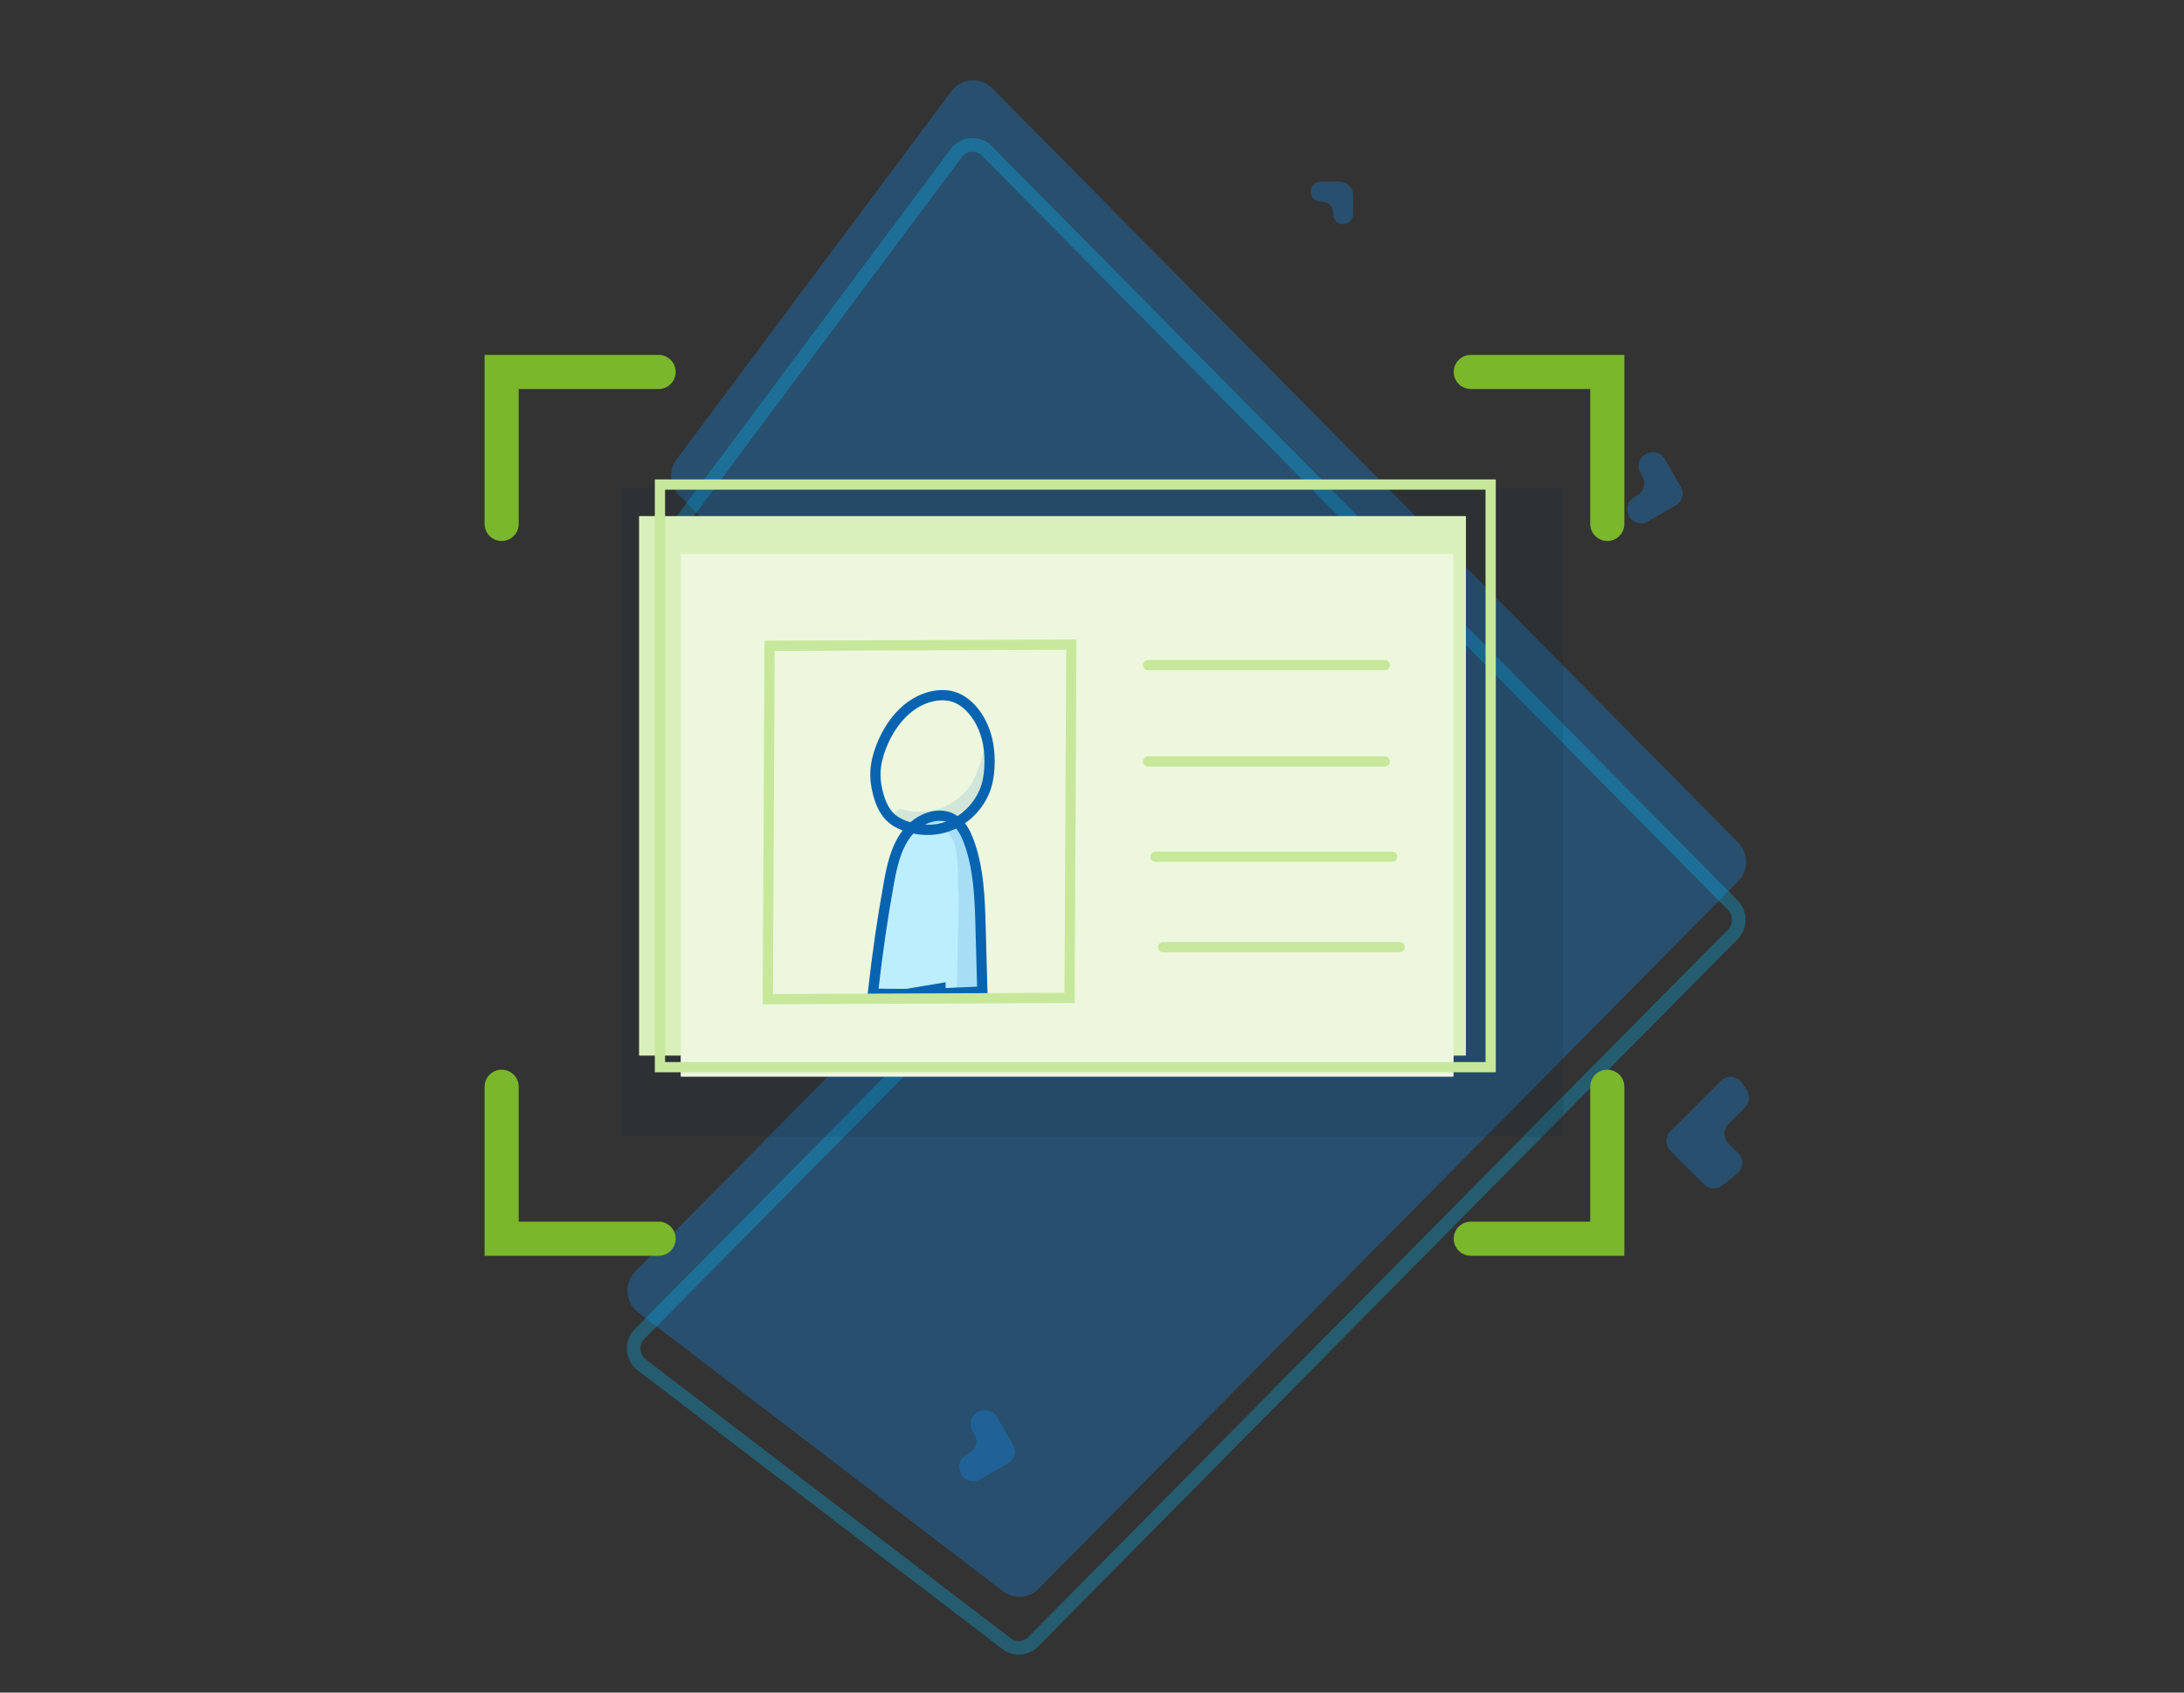 <svg width="320" height="248" viewBox="0 0 320 248" fill="none" xmlns="http://www.w3.org/2000/svg">
<rect x="0" y="0" width="320" height="248" fill="#333333" stroke="none"/>
<path opacity="0.3" d="M254.679 129.137C256.232 127.566 256.232 125.02 254.679 123.449L145.393 12.929C143.685 11.202 140.861 11.4 139.406 13.35L99.141 67.289C97.946 68.89 98.1 71.138 99.504 72.557L149.71 123.329C151.263 124.9 151.263 127.447 149.71 129.018L93.106 186.261C91.399 187.987 91.594 190.841 93.52 192.314L146.962 233.164C148.546 234.375 150.77 234.219 152.173 232.8L254.679 129.137Z" fill="#1090F9"/>
<path opacity="0.3" d="M253.889 132.633C255.054 133.811 255.054 135.721 253.889 136.899L151.383 240.561C150.33 241.626 148.663 241.743 147.475 240.835L94.033 199.984C92.588 198.88 92.442 196.739 93.722 195.444L150.326 138.202C152.268 136.238 152.268 133.055 150.326 131.091L100.12 80.318C99.067 79.254 98.952 77.569 99.848 76.367L140.112 22.428C141.204 20.966 143.322 20.817 144.603 22.113L253.889 132.633Z" stroke="#05BDFB" stroke-width="2"/>
<path opacity="0.3" d="M196.259 26.618C197.363 26.618 198.259 27.514 198.259 28.618L198.259 31.371C198.259 32.262 197.472 32.947 196.59 32.824C195.865 32.723 195.325 32.103 195.325 31.371L195.325 31.182C195.325 30.282 194.595 29.551 193.694 29.551L193.505 29.551C192.615 29.551 191.93 28.764 192.053 27.882C192.154 27.158 192.774 26.618 193.505 26.618L196.259 26.618Z" fill="#1090F9"/>
<path opacity="0.3" d="M246.27 71.322C246.823 72.279 246.495 73.502 245.538 74.054L241.455 76.412C240.403 77.019 239.057 76.557 238.601 75.431L238.561 75.332C238.186 74.407 238.55 73.347 239.414 72.848L239.929 72.551C240.885 71.999 241.213 70.775 240.661 69.819L240.356 69.291C239.749 68.24 240.212 66.894 241.337 66.438L241.437 66.398C242.361 66.023 243.421 66.387 243.92 67.251L246.27 71.322Z" fill="#1090F9"/>
<path opacity="0.3" d="M148.408 211.678C148.96 212.634 148.633 213.857 147.676 214.41L143.592 216.767C142.541 217.375 141.195 216.912 140.739 215.787L140.698 215.687C140.324 214.762 140.688 213.703 141.552 213.204L142.067 212.907C143.023 212.354 143.351 211.131 142.799 210.174L142.494 209.647C141.887 208.595 142.349 207.25 143.475 206.793L143.574 206.753C144.499 206.378 145.559 206.742 146.058 207.607L148.408 211.678Z" fill="#1090F9"/>
<path opacity="0.3" d="M244.741 168.593C243.96 167.812 243.96 166.545 244.741 165.764L252.142 158.363C253.023 157.482 254.487 157.612 255.198 158.635L255.929 159.685C256.482 160.48 256.386 161.557 255.701 162.241L253.246 164.697C252.465 165.478 252.465 166.744 253.246 167.525L254.7 168.979C255.541 169.82 255.467 171.206 254.54 171.951L252.37 173.697C251.574 174.338 250.424 174.275 249.702 173.553L244.741 168.593Z" fill="#1090F9"/>
<path d="M96.501 181.5L73.501 181.5L73.501 159.234" stroke="#7AB72A" stroke-width="5" stroke-linecap="round"/>
<path d="M73.501 76.766L73.501 54.5L96.501 54.5" stroke="#7AB72A" stroke-width="5" stroke-linecap="round"/>
<path d="M215.5 54.5L235.5 54.5L235.5 76.766" stroke="#7AB72A" stroke-width="5" stroke-linecap="round"/>
<path d="M235.5 159.234L235.5 181.5L215.5 181.5" stroke="#7AB72A" stroke-width="5" stroke-linecap="round"/>
<rect opacity="0.1" x="91" y="71.473" width="138" height="95.085" fill="#02223B"/>
<path d="M212.946 81.162H99.769V157.735H212.946V81.162Z" fill="white"/>
<rect x="93.635" y="75.62" width="121.152" height="79.049" fill="#DAF0BC"/>
<path d="M212.946 81.162H99.769V157.735H212.946V81.162Z" fill="#EDF7DE"/>
<path d="M132.853 145.641L132.855 145.641L137.791 144.813L137.78 145.561C137.781 145.561 137.782 145.561 137.783 145.561C138.347 145.534 138.908 145.506 139.468 145.478C140.569 145.423 141.664 145.368 142.766 145.328L142.778 145.328L142.79 145.327C142.838 145.324 142.887 145.322 142.952 145.32L142.956 145.32C143.016 145.318 143.089 145.315 143.164 145.31L143.93 145.257L143.909 144.498C143.871 143.091 143.833 141.686 143.795 140.282L143.795 140.258C143.757 138.845 143.718 137.433 143.68 136.018L143.68 136.018C143.564 131.72 143.433 127.17 141.887 123.135L141.887 123.135C141.504 122.133 140.963 121.015 140.018 120.288C138.897 119.422 137.488 119.35 136.201 119.746C134.922 120.139 133.708 121.005 132.859 122.118C131.221 124.263 130.662 127.034 130.221 129.473C129.295 134.571 128.554 139.693 127.977 144.822L127.89 145.59L128.659 145.608C129.501 145.629 130.359 145.63 131.205 145.632C131.762 145.633 132.314 145.634 132.853 145.641Z" fill="#BDEEFE" stroke="#0864B0" stroke-width="1.5"/>
<path opacity="0.12" d="M144.96 110.223C144.641 109.823 143.958 110.129 143.94 110.669C143.913 111.236 143.317 112.578 142.975 113.563C142.205 115.515 140.708 117.085 138.357 118.248C137.569 118.572 135.664 119.002 133.956 118.953C133.589 118.945 133.056 118.78 132.22 118.59C132.008 118.529 131.767 118.556 131.567 118.687C130.912 119.063 130.969 120.186 131.661 120.368C134.491 121.39 137.854 120.783 140.577 119.176C141.675 118.355 142.813 117.43 143.377 116.079C143.366 116.123 143.276 116.288 143.311 116.245C143.763 115.53 144.131 114.763 144.421 113.961C144.748 113.211 144.941 111.922 144.964 111.556C145.007 111.12 145.249 110.58 144.96 110.223Z" fill="#0864B0"/>
<path opacity="0.12" d="M140.184 125.191C140.275 126.309 140.303 126.334 140.378 127.898C140.375 128.242 140.35 128.586 140.339 128.931C140.349 128.889 140.36 128.822 140.37 128.763C140.299 129.846 140.494 130.957 140.467 132.057C140.375 135.678 140.329 139.291 140.215 142.911C140.2 143.491 140.192 144.071 140.184 144.651C141.138 144.606 142.098 144.57 143.058 144.535C143.088 144.535 143.125 144.535 143.155 144.535C143.246 141.629 143.278 138.722 143.228 135.822C143.162 131.654 143.128 129.31 142.776 127.501C142.653 125.719 142.381 124.81 142.159 124.212C141.828 123.16 141.274 122.232 140.649 121.387C140.32 120.999 140.086 120.359 139.536 120.355C138.839 120.326 138.391 121.373 138.875 121.922C139.991 123.475 139.977 123.895 140.184 125.191Z" fill="#0864B0"/>
<path d="M135.901 121.594C134.734 121.596 133.557 121.383 132.44 120.947C131.701 120.664 131.146 120.338 130.681 119.943C129.723 119.128 129.044 117.873 128.61 116.12C128.339 115.036 128.227 114.056 128.27 113.11C128.318 111.966 128.591 110.761 129.109 109.419C129.984 107.155 131.278 105.261 132.843 103.934C134.642 102.417 136.818 101.673 138.807 101.902C140.749 102.122 142.557 103.599 143.76 105.936C144.702 107.766 145.118 110.053 144.963 112.539C144.901 113.528 144.76 114.389 144.531 115.155C143.784 117.633 141.841 119.821 139.457 120.857C138.354 121.349 137.132 121.592 135.901 121.594Z" stroke="#0864B0" stroke-width="1.5"/>
<rect width="44.21" height="51.773" transform="matrix(1 -0.004 -0.005 1 112.761 94.624)" stroke="#C7E89B" stroke-width="1.5" stroke-linecap="round"/>
<line x1="168.221" y1="97.453" x2="202.902" y2="97.453" stroke="#C7E89B" stroke-width="1.5" stroke-linecap="round"/>
<line x1="168.221" y1="111.573" x2="202.902" y2="111.573" stroke="#C7E89B" stroke-width="1.5" stroke-linecap="round"/>
<line x1="169.309" y1="125.525" x2="203.99" y2="125.525" stroke="#C7E89B" stroke-width="1.5" stroke-linecap="round"/>
<line x1="170.414" y1="138.78" x2="205.094" y2="138.78" stroke="#C7E89B" stroke-width="1.5" stroke-linecap="round"/>
<rect x="96.696" y="71" width="121.716" height="85.362" stroke="#C7E89B" stroke-width="1.5" stroke-linecap="round"/>
</svg>
